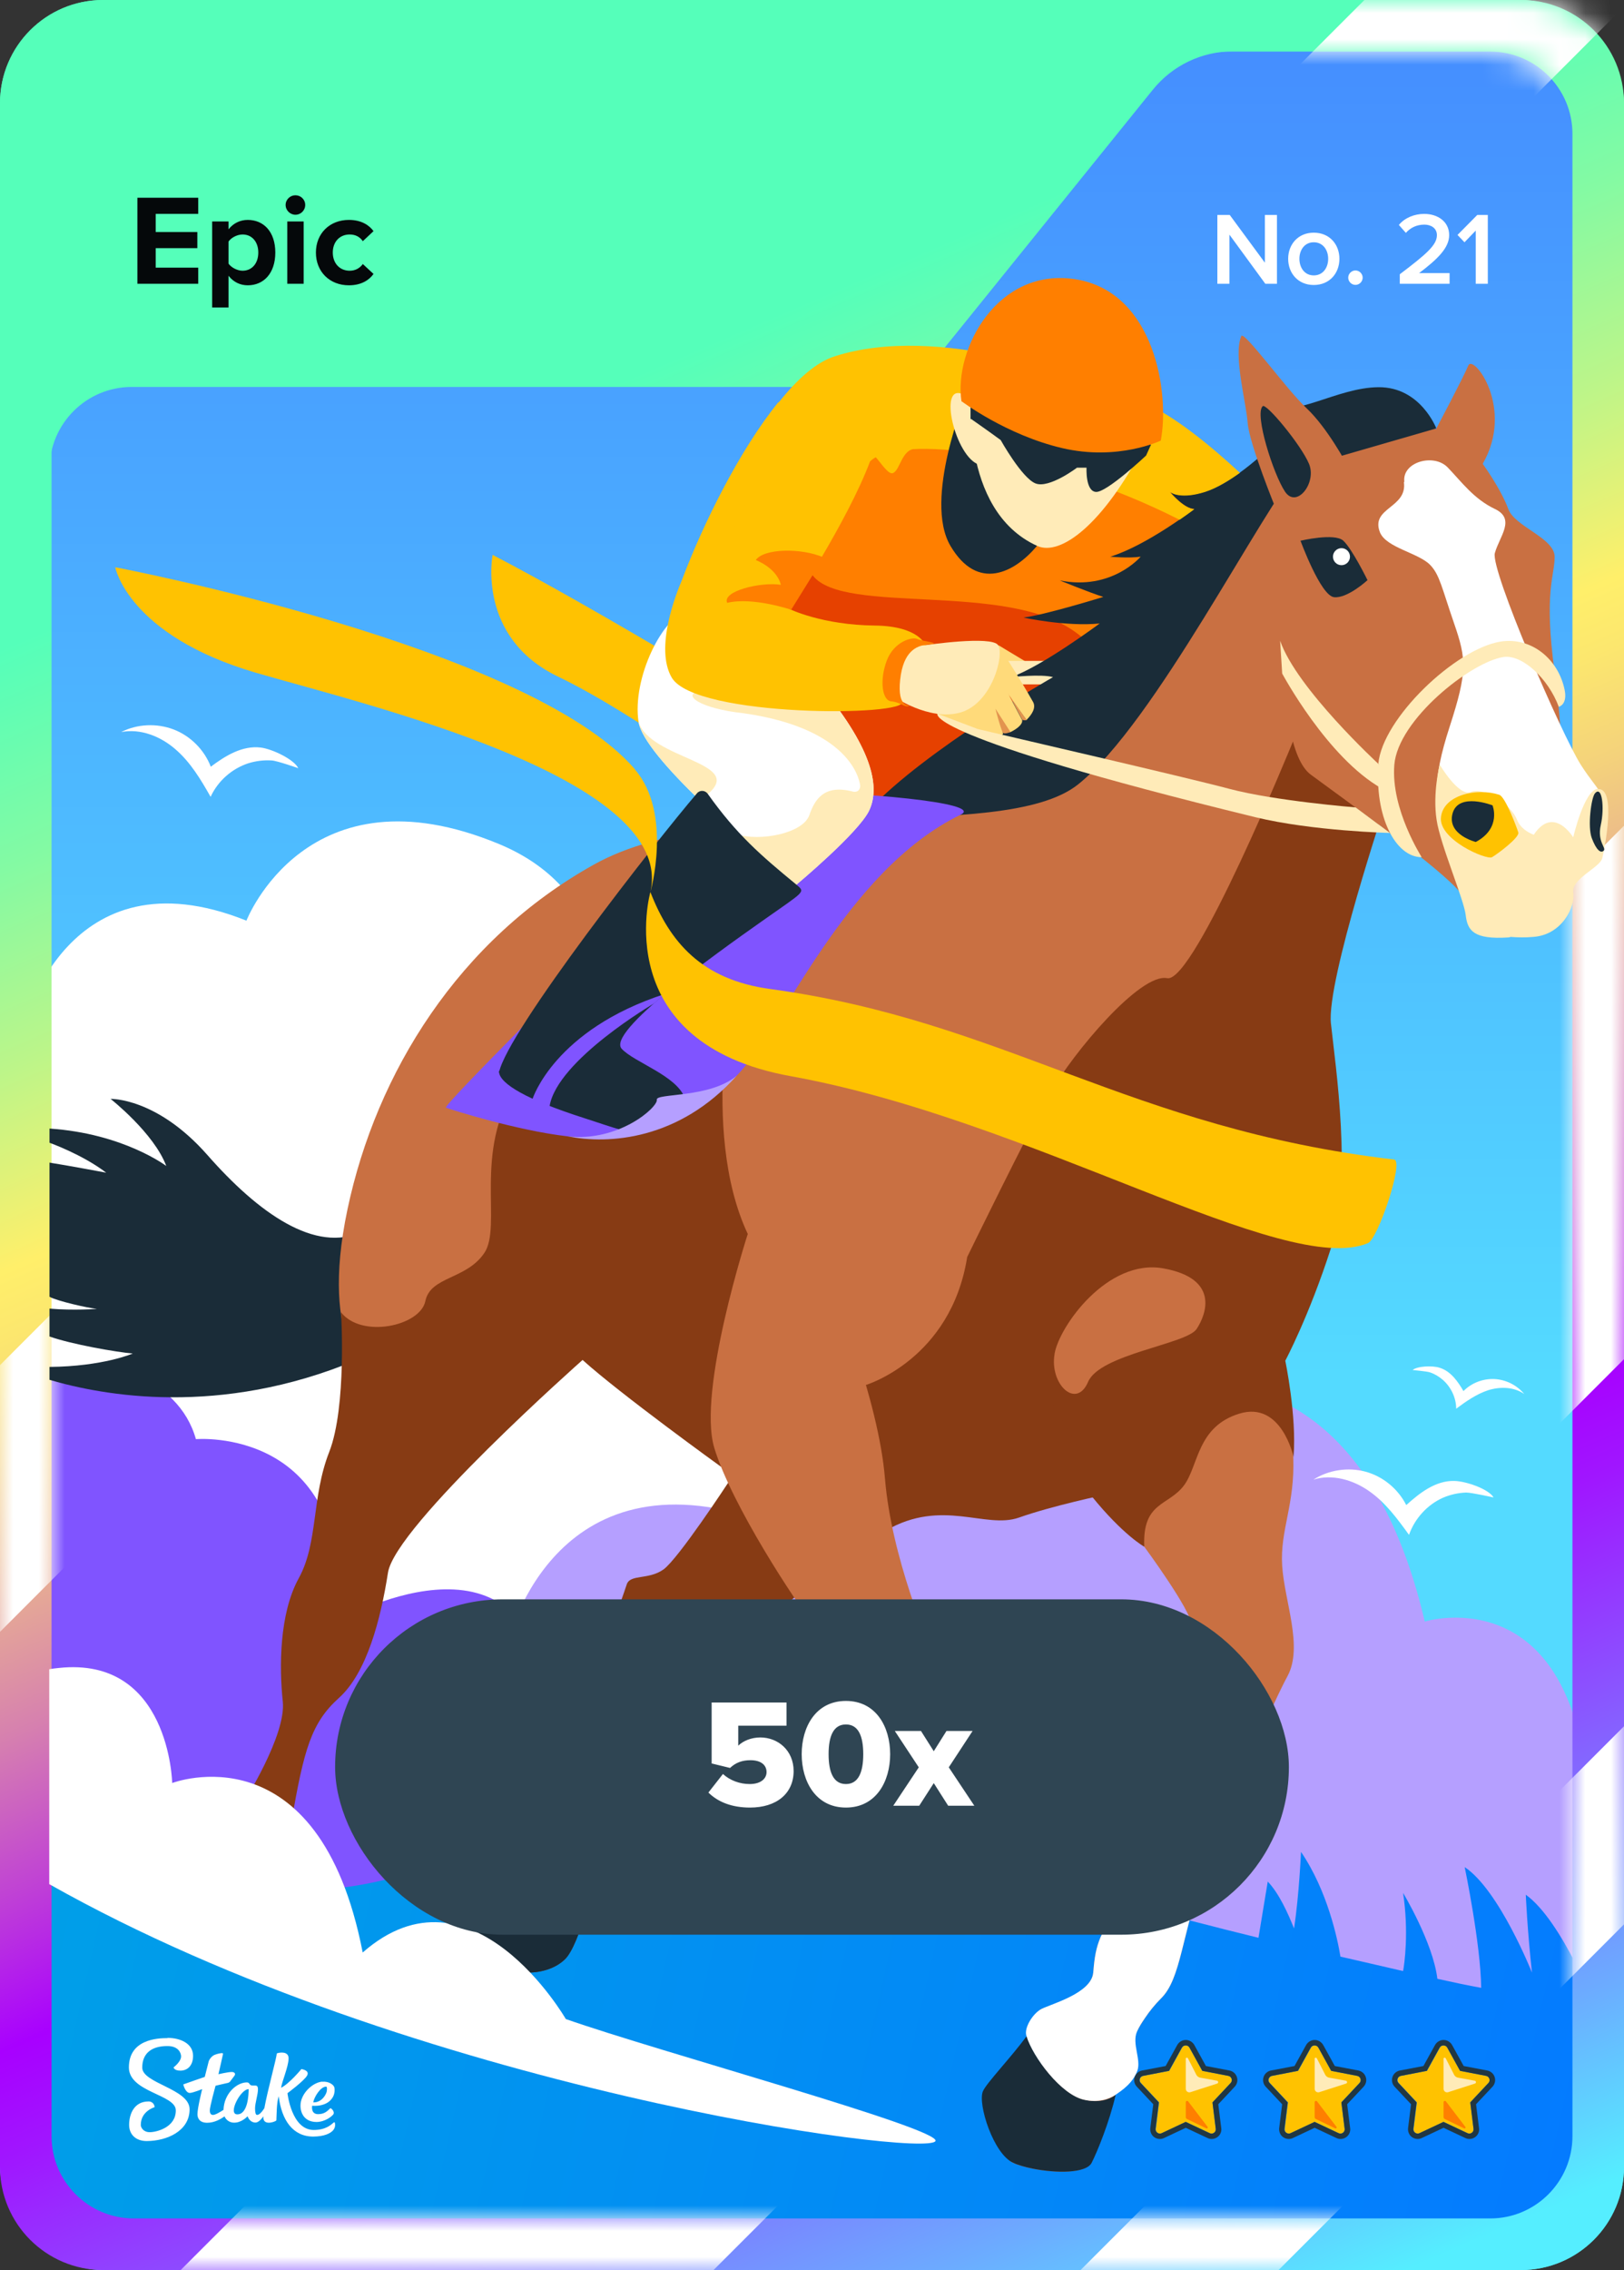 <svg width="63" height="88" viewBox="0 0 63 88" fill="none" xmlns="http://www.w3.org/2000/svg">
<rect x="0" y="0" width="63" height="88" fill="#333333" stroke="none"/>
<rect width="63" height="88" rx="4" fill="url(#paint0_linear_26835_29184)"/>
<g clip-path="url(#clip0_26835_29184)">
<path d="M56.92 18.29H5.92C5.368 18.29 4.92 18.738 4.92 19.29V57.29C4.92 57.842 5.368 58.29 5.92 58.29H56.92C57.472 58.29 57.92 57.842 57.92 57.29V19.29C57.92 18.738 57.472 18.29 56.92 18.29Z" fill="#2F4553"/>
<path d="M62.39 7.07V81.52C62.39 84.85 59.68 87.55 56.35 87.55H6.48C3.15 87.55 0.45 84.85 0.45 81.52V7.07C0.45 3.74 3.15 1.04 6.48 1.04H56.35C59.68 1.04 62.39 3.74 62.39 7.07Z" fill="url(#paint1_linear_26835_29184)"/>
<path d="M0.92 39.78C0.92 39.78 2.59 32.9 9.56 35.69C9.56 35.69 11.91 29.63 19.36 32.72C26.81 35.81 22.01 46.28 22.01 46.28C22.01 46.28 36.58 56.02 32.65 62.72C28.72 69.42 12.91 71.02 12.91 71.02L1.35 60.01L0.92 39.77V39.78Z" fill="white"/>
<path d="M60.59 86.29C58.91 88.29 5.56 87.79 3.63 86.94C1.69 86.09 0.45 82.27 0.45 82.27L0.57 70.06L0.64 62.29L19.66 63.81C19.66 63.81 21.28 56.35 29.22 58.83L41.74 54.64C41.74 54.64 52.07 49.21 55.27 62.86C55.27 62.86 61.67 60.89 61.67 71.2C61.67 72.58 61.68 73.83 61.69 74.95C61.79 82.25 62.05 84.56 60.59 86.29Z" fill="#B59FFF"/>
<path d="M61.95 77.94C61.95 77.94 60.6 74.46 59.19 73.45C59.19 73.45 59.25 74.84 59.43 76.47C59.43 76.47 58.16 73.27 56.82 72.38C56.82 72.38 57.44 75.35 57.46 77.06C56.94 76.97 56.36 76.84 55.76 76.71C55.59 75.3 54.43 73.38 54.43 73.38C54.66 74.9 54.48 76.15 54.43 76.41C53.59 76.22 52.76 76.02 52 75.85C51.89 75.18 51.5 73.3 50.47 71.79C50.47 71.79 50.4 73.44 50.2 74.76C49.97 74.18 49.62 73.4 49.18 72.94C49.18 72.94 49 74.04 48.82 75.12C35.49 71.86 21.08 66.69 17.8 65.48C17.73 65.45 17.67 65.43 17.61 65.41C17.61 65.41 17.603 65.407 17.59 65.4C17.5 65.36 17.43 65.34 17.36 65.32C17.29 65.3 17.23 65.28 17.19 65.26C17.17 65.25 17.16 65.25 17.15 65.24H17.13L17.11 65.23L0.56 70.07L0.44 82.28C0.44 82.28 1.69 86.1 3.63 86.95C5.55 87.8 58.91 88.3 60.58 86.3C61.82 84.83 61.75 79.54 61.71 78C61.86 77.97 61.95 77.95 61.95 77.95V77.94Z" fill="url(#paint2_linear_26835_29184)"/>
<path d="M19.11 21.51C27.06 25.64 45.42 37.39 45.42 37.39L42.35 41.58C42.35 41.58 28.26 29.41 21.65 26.23C18.48 24.71 19.11 21.51 19.11 21.51Z" fill="#FFC201"/>
<path d="M1.9 53.18C3.95 52.49 6.92 53.37 7.6 55.79C7.6 55.79 13.7 55.26 13.14 62.83C13.14 62.83 20.47 58.64 21.19 65.8C21.91 72.96 11.69 74.06 8.13 72.95C6.33 72.39 1.91 68.66 1.91 68.66L1.89 53.18H1.9Z" fill="#8054FF"/>
<path d="M59 0H4C1.79 0 0 1.79 0 4V84C0 86.21 1.79 88 4 88H59C61.21 88 63 86.21 63 84V4C63 1.79 61.21 0 59 0ZM61 82.81C61 84.57 59.57 86 57.81 86H5.19C3.43 86 2 84.57 2 82.81V16.9C2 8.67 8.67 2 16.9 2H57.81C59.57 2 61 3.43 61 5.19V82.81Z" fill="url(#paint3_linear_26835_29184)"/>
<path d="M3.85 1.35C2.78 1.35 1.35 3.44 1.35 4.5L1.92 18.19C1.92 16.43 3.35 15 5.11 15H33.51C34.72 15 35.86 14.45 36.62 13.51L44.72 3.48C45.48 2.54 46.62 1.99 47.83 1.99L3.85 1.35Z" fill="url(#paint4_linear_26835_29184)"/>
<mask id="mask0_26835_29184" style="mask-type:luminance" maskUnits="userSpaceOnUse" x="0" y="0" width="63" height="88">
<path d="M59 0H4C1.79 0 0 1.79 0 4V84C0 86.21 1.79 88 4 88H59C61.21 88 63 86.21 63 84V4C63 1.79 61.21 0 59 0ZM61 82.81C61 84.57 59.57 86 57.81 86H5.19C3.43 86 2 84.57 2 82.81V18.19C2 16.43 3.43 15 5.19 15H33.59C34.8 15 35.94 14.45 36.7 13.51L44.8 3.48C45.56 2.54 46.7 1.99 47.91 1.99H57.81C59.57 1.99 61 3.42 61 5.18V82.8V82.81Z" fill="white"/>
</mask>
<g mask="url(#mask0_26835_29184)">
<path d="M68.37 47.32V26.64L4.46 90.55H25.13L68.37 47.32Z" fill="white"/>
<path d="M64.66 -2.29H55.22L-2.92 55.84V66.18L65.46 -2.2C65.2 -2.26 64.93 -2.29 64.66 -2.29Z" fill="white"/>
<path d="M68.37 69.23V61.55L39.37 90.55H47.05L68.37 69.23Z" fill="white"/>
</g>
<path d="M32.21 14.94C33.82 13.61 43.4 15.56 45.67 17.55C47.94 19.54 49.84 25.38 49.84 25.38L32.2 34.59L29.55 24.94L32.2 14.93L32.21 14.94Z" fill="#FF7F00"/>
<path d="M31.37 21.99C31.9 23.92 38.13 22.58 41.19 24.18C44.25 25.78 44.02 30.15 44.02 30.15L29.31 34.29L27.99 23.91L31.36 21.98L31.37 21.99Z" fill="#E64100"/>
<path d="M38.73 25.01L39.86 25.69L39 25.8L38.73 25.01Z" fill="#FFDA7A"/>
<path d="M42.6 25.62H38.62L39.23 26.53H43.21L42.6 25.62Z" fill="#FFEBB8"/>
<path d="M49.18 17.44C48.78 17.78 47.74 18.74 46.74 19.06C45.74 19.38 45.38 19.06 45.38 19.06C45.38 19.06 45.92 19.72 46.33 19.73C46.33 19.73 44.48 21.15 43.07 21.58C43.07 21.58 43.79 21.65 44.25 21.58C44.25 21.58 43.13 22.91 41.11 22.5C41.11 22.5 42.26 22.97 42.8 23.14C42.8 23.14 40.5 23.85 39.7 23.94C39.7 23.94 41.35 24.3 42.66 24.17C42.66 24.17 40.4 25.85 39.22 26.25C39.22 26.25 40.4 26.12 40.85 26.25C40.85 26.25 35.93 29.04 33.72 31.39C31.51 33.74 47.37 32.62 47.37 32.62L51.03 18.32L49.17 17.42L49.18 17.44Z" fill="#1A2C38"/>
<path d="M14.06 47.74C12.24 48.61 10.02 47.02 8.05 44.78C6.08 42.54 4.29 42.6 4.29 42.6C4.29 42.6 5.97 43.92 6.45 45.2C6.45 45.2 4.79 43.94 1.92 43.75V44.3C1.92 44.3 3.19 44.75 4.12 45.46C4.12 45.46 2.57 45.17 1.92 45.07V50.27C2.22 50.44 3.43 50.71 3.76 50.74C3.76 50.74 2.87 50.81 1.92 50.73V51.81C2.76 52.11 4.53 52.42 5.15 52.47C5.15 52.47 4.01 52.97 1.92 52.99V53.49C3.99 54.1 8.52 54.94 13.81 52.73C21.08 49.69 14.06 47.75 14.06 47.75V47.74Z" fill="#1A2C38"/>
<path d="M42.84 57.95C42.84 57.95 40.83 58.37 39.53 58.83C38.23 59.29 36.55 58.07 34.37 59.33C32.19 60.59 27.96 64.31 27.39 64.97C26.83 65.62 24.65 67.63 24.1 69.14C23.94 69.59 23.75 70.3 23.54 71.11C23.06 73.01 22.48 75.4 21.92 75.95C21.12 76.73 19.53 76.55 18.99 75.95C18.44 75.35 18.19 75.01 18.19 75.01C18.19 75.01 18.99 73.42 19.91 72.83L20.87 73.12L21.96 70.25L22.93 67.72C22.93 67.72 22.47 67.21 22.59 66.54C22.72 65.87 24.18 61.85 24.31 61.43C24.44 61.01 25.15 61.26 25.74 60.84C26.32 60.42 28.24 57.49 28.24 57.49L33.4 53.05L41.75 54.64L42.84 57.95Z" fill="#873B14"/>
<path d="M23.54 70.25V71.11C23.06 73.01 22.48 75.4 21.92 75.95C21.12 76.73 19.53 76.55 18.99 75.95C18.44 75.35 18.19 75.01 18.19 75.01C18.19 75.01 18.99 73.42 19.91 72.83L20.87 73.12L21.96 70.25H23.54Z" fill="#1A2C38"/>
<path d="M56.77 17.06C57.5 17.83 58.26 19.04 58.51 19.73C58.76 20.42 60.31 20.85 60.31 21.59C60.31 22.33 59.88 22.95 60.31 26.06C60.74 29.17 60.56 31.42 60.56 31.42C60.56 31.42 57.27 34.81 56.4 33.75C55.53 32.7 54.1 30.4 52.06 29.72L40.51 55.34L21.42 50.81L14.41 53.42C14.41 53.42 12.36 52.18 13.48 46.88C14.6 41.58 17.8 36.43 23.05 33.51C28.3 30.59 38.83 32.79 41.82 30.41C44.81 28.03 48.95 19.73 50.5 18C52.05 16.27 55.96 16.23 56.76 17.08L56.77 17.06Z" fill="#C97042"/>
<path d="M13.22 50.86C14.01 51.9 16.3 51.41 16.5 50.44C16.7 49.47 18.09 49.61 18.79 48.57C19.49 47.53 18.35 44.62 20.02 42.11C21.69 39.6 28.56 37.54 28.56 37.54C28.56 37.54 27.1 43.78 29.01 47.84C30.92 51.89 27.97 56.86 27.97 56.86C27.97 56.86 24.06 54.04 22.6 52.72C22.6 52.72 15.32 59.16 15.05 60.97C14.77 62.77 14.23 64.85 13.15 65.82C12.07 66.79 11.79 67.83 11.31 70.6C10.82 73.37 10.13 75.03 8.82 75.03C7.51 75.03 6.6 72.27 7.02 71.19C7.44 70.11 7.92 70.11 8.34 69.87C8.76 69.63 9.45 69.87 9.45 69.87C9.45 69.87 11.11 67.27 10.97 65.96C10.83 64.64 10.83 62.56 11.59 61.18C12.35 59.8 12.08 58.05 12.77 56.29C13.46 54.53 13.23 50.86 13.23 50.86H13.22Z" fill="#873B14"/>
<path d="M30.54 30.71C27.98 30.74 23.23 36.84 23.23 36.84C23.23 36.84 17.15 42.88 17.3 42.94C17.45 43 20.02 43.82 22.01 44.05C24 44.28 26.94 43.11 26.89 42.82C26.85 42.56 28.05 42.23 28.57 41.71C30.33 39.92 32.75 33.78 37.27 31.58C38.23 31.11 33.1 30.68 30.54 30.71Z" fill="#8054FF"/>
<path d="M33.72 31.41C33.31 32.27 30.89 34.3 30.89 34.3C30.89 34.3 29.82 33.44 28.57 32.34C28.1 31.93 27.61 31.48 27.15 31.03C25.94 29.86 24.88 28.67 24.77 27.98C24.52 26.31 25.68 23.88 26.79 23.58C26.79 23.58 29.78 24.11 31.85 26.61C31.87 26.64 31.89 26.66 31.91 26.69C33.92 29.14 34.12 30.56 33.72 31.41Z" fill="white"/>
<path d="M27.46 30.78L27.15 31.03C25.94 29.86 24.88 28.67 24.77 27.98C25.22 29.44 28.93 29.54 27.46 30.78Z" fill="#FFEBB8"/>
<path d="M31.91 26.69H30.22L29.89 26.92C28.65 26.85 27.15 26.78 27.15 26.78C26.41 26.93 27.16 27.47 28.85 27.65C33.24 28.28 33.37 30.47 33.37 30.47C33.35 30.75 33.1 30.69 33.1 30.69C31.97 30.39 31.61 30.99 31.4 31.59C31.16 32.31 29.48 32.63 28.57 32.34C29.82 33.45 30.89 34.3 30.89 34.3C30.89 34.3 33.32 32.28 33.72 31.42C34.12 30.57 33.92 29.15 31.91 26.7V26.69Z" fill="#FFEBB8"/>
<path d="M39.09 26.85L39.11 26.9C39.24 27.11 39.81 27.9 39.82 27.91C40.05 27.68 40.19 27.43 40.08 27.22C39.55 26.27 38.73 25.02 38.73 25.02L36.35 27.68C36.35 27.68 38.22 28.54 38.86 28.49C38.88 28.49 38.93 28.46 38.9 28.4C38.9 28.38 38.93 28.27 38.96 28.26C39 28.24 39.16 28.4 39.2 28.38C39.43 28.27 39.69 28.08 39.65 27.91L39.11 26.89C39.11 26.89 39.09 26.85 39.09 26.84V26.85Z" fill="#FFDA7A"/>
<path d="M39.12 26.89L39.1 26.84C39.1 26.84 39.11 26.87 39.12 26.89Z" fill="#E0615C"/>
<path d="M39.12 26.89L39.66 27.91C39.66 27.91 39.8 27.94 39.83 27.91C39.83 27.91 39.25 27.12 39.12 26.9V26.89Z" fill="#E3944F"/>
<path d="M35.9 25.01C35.9 25.01 38.47 24.63 38.72 25.01C38.97 25.39 38.48 27.27 37.26 27.62C36.04 27.97 34.63 26.98 34.63 26.98C34.63 26.98 33.53 24.57 35.9 25.01Z" fill="#FFEBB8"/>
<path d="M38.62 27.48L39.2 28.38C39.2 28.38 38.94 28.48 38.9 28.4C38.78 28.13 38.62 27.49 38.62 27.49V27.48Z" fill="#E3944F"/>
<path d="M45.39 19.08C45.47 19.18 45.95 19.72 46.33 19.74C46.33 19.74 46.11 19.91 45.76 20.15C40.49 17.48 34.82 16.82 33.75 17.89C32.89 20.19 30.63 23.61 30.63 23.61C30.63 23.61 31.89 24.23 33.94 24.25C35.66 24.27 35.9 25.01 35.9 25.01C34.96 25.01 34.7 25.77 34.64 26.35C34.6 26.7 34.64 26.98 34.64 26.98C33.82 26.98 26.7 26.66 26.13 25.64C26.04 25.49 26.05 25.13 26.14 24.64C26.14 24.59 26.16 24.54 26.16 24.49C26.24 23.92 26.12 23.4 26.46 22.5C27.28 20.32 28.7 17.45 30.2 15.6H30.21C30.93 14.69 31.68 14.03 32.39 13.81C36.4 12.53 42.02 14.59 44.3 15.57C45.58 16.12 47.04 17.35 48.1 18.33C47.68 18.63 47.21 18.92 46.75 19.07C45.83 19.36 45.45 19.12 45.4 19.08H45.39Z" fill="#FFC201"/>
<path d="M40.23 21.16C39.37 22.19 37.93 22.96 36.87 21.16C35.81 19.36 37.47 15.35 37.47 15.35L40.23 21.16Z" fill="#1A2C38"/>
<path d="M19.36 41.57C19.68 39.98 25.47 32.58 27.04 30.75C27.15 30.62 27.36 30.63 27.46 30.78C28.57 32.34 29.5 33.15 30.89 34.29C31.26 34.6 31.23 34.53 29.56 35.71C27.7 37.02 23.51 40.01 24.12 40.66C24.6 41.18 26.23 41.69 26.56 42.55C26.65 42.78 25.4 43.75 24.36 43.49C22.24 42.97 19.35 41.57 19.35 41.57H19.36Z" fill="#1A2C38"/>
<path d="M21.64 41.42C22.13 41.45 23.83 42.16 24.98 42.78C25.72 43.18 24.12 43.81 24.12 43.81C23.76 43.71 23.17 43.51 22.65 43.34C20.43 42.63 19.41 42.02 19.36 41.57C19.33 41.31 20.13 41.48 20.46 41.31C20.98 41.04 21.65 41.41 21.65 41.41L21.64 41.42Z" fill="#1A2C38"/>
<path d="M25.48 42.63C25.53 42.92 24 44.28 22.02 44.05C23.6 44.37 26.34 44.2 28.58 41.7C27.54 42.58 25.44 42.37 25.48 42.63Z" fill="#B59FFF"/>
<path d="M55.72 16.61C55.72 16.61 55.11 15 53.48 15.01C51.85 15.02 50.25 16.23 48.97 15.75L51.42 17.85L55.71 16.61H55.72Z" fill="#1A2C38"/>
<path d="M48.15 13.03C48.25 12.79 49.89 15.08 50.69 15.83C51.49 16.58 52.24 17.99 52.24 17.99L49.5 19.74C49.5 19.74 48.46 17.2 48.4 16.39C48.34 15.58 47.84 13.78 48.15 13.04V13.03Z" fill="#C97042"/>
<path d="M55.72 16.61C55.72 16.61 56.77 14.63 56.96 14.17C57.15 13.71 58.77 15.81 57.52 17.98C56.27 20.16 55.72 16.61 55.72 16.61Z" fill="#C97042"/>
<path d="M35.77 66.87C35.33 67.44 34.06 67.92 33.26 69.39C32.46 70.86 31.45 73.37 31.03 73.88C30.61 74.39 29.06 74.68 28.81 74.59C28.56 74.5 28.15 74.05 27.96 73.5C27.77 72.95 27.69 71.53 27.96 71.24C28.23 70.95 29.69 70.4 30.53 69.61C31.37 68.82 32.21 67.93 32.12 67.3C32.03 66.67 31.72 65.79 31.77 65.12C31.82 64.45 31.99 64.16 32.24 63.61C32.49 63.06 33.96 62.18 35.13 62.56C36.3 62.94 36.68 63.06 36.68 63.06C36.68 63.06 36.64 65.74 35.76 66.87H35.77Z" fill="#C97042"/>
<path d="M36.29 83C35.93 83.67 16 80.99 1.91 73.04V64.71C2.03 64.69 2.15 64.67 2.28 64.66C6.58 64.2 6.68 69.12 6.68 69.12C6.68 69.12 12.37 66.94 14.07 75.69C18.31 71.97 21.95 78.27 21.95 78.27C25.5 79.52 36.52 82.52 36.29 83Z" fill="white"/>
<path d="M49.95 64.97C49.34 66.1 48.16 68.88 46.98 71.86C46.91 72.03 46.85 72.2 46.78 72.37C45.82 75.04 45.83 76.69 45.04 77.47C44.8 77.71 44.59 77.97 44.41 78.24C44.2 78.55 44.02 78.88 43.9 79.22C43.74 79.63 42.62 83.29 42.34 83.84C42.13 84.26 40.96 84.25 40.06 84.07C39.76 84.01 39.48 83.93 39.29 83.84C38.53 83.5 40.18 81.22 40.39 80.73C40.59 80.25 39.99 78.02 40.4 77.88C40.82 77.75 42.34 77.27 42.41 76.47C42.48 75.67 42.55 74.86 43.59 73.88C44.29 73.22 45.27 71.72 45.83 70.34C46.11 69.67 46.29 69.03 46.29 68.53C46.29 67.01 46.22 63.54 46.22 62.99C46.22 62.44 44.39 59.96 44.39 59.96C44.39 59.96 41.51 55.3 42.2 53.56C42.9 51.83 47.4 48.92 48.79 51.97C50.17 55.02 50.17 56.48 50.17 56.48C50.24 58.34 49.65 59.31 49.74 60.7C49.83 62.09 50.56 63.83 49.95 64.97Z" fill="#C97042"/>
<path d="M43.28 81.21C43.04 82.26 42.56 83.43 42.35 83.84C42.14 84.26 40.97 84.25 40.07 84.07C39.77 84.01 39.49 83.93 39.3 83.84C38.54 83.5 37.92 81.56 38.13 81.07C38.26 80.76 39.22 79.76 39.83 78.93C40.07 79.73 41.17 81.21 42.07 81.4C42.6 81.52 43.01 81.41 43.28 81.21Z" fill="#1A2C38"/>
<path d="M53.78 31.08C53.78 31.08 51.46 38 51.63 39.67C51.81 41.35 52.48 45.75 51.63 48.39C50.78 51.03 49.86 52.75 49.86 52.75C49.86 52.75 50.31 54.89 50.18 56.48C50.18 56.48 49.72 54.3 48.08 54.8C46.44 55.3 46.5 56.8 45.94 57.57C45.34 58.39 44.31 58.2 44.39 59.96C44.39 59.96 43.57 59.51 42.34 57.99C40.3 55.49 37.81 52.25 37.81 52.25L37.52 48.73C37.52 48.73 39.87 43.91 40.75 42.36C41.63 40.81 44.23 37.71 45.28 37.92C46.33 38.13 50.16 28.74 50.16 28.74L53.79 31.08H53.78Z" fill="#873B14"/>
<path d="M49.85 21.24C49.85 21.24 49.26 28.86 50.85 30.03C52.44 31.2 55.89 33.67 56.64 34.59C57.39 35.51 59.07 28.73 59.07 28.73L56.87 21.58L49.86 21.23L49.85 21.24Z" fill="#C97042"/>
<path d="M54.48 18.69C54.37 17.91 55.62 17.56 56.16 18.12C56.7 18.68 57.17 19.34 57.99 19.73C58.81 20.12 58.17 20.79 57.99 21.44C57.81 22.09 60.58 28.47 61.32 29.64C62.06 30.81 62.49 30.81 61.84 31.72C61.19 32.63 58.94 35.85 58.31 35.91C57.68 35.97 56.81 34.02 56.2 32.67C55.59 31.32 55.55 30.28 56.24 28.16C56.93 26.03 56.89 25.56 56.41 24.17C55.93 22.78 55.85 22.29 55.49 21.91C55.04 21.43 53.77 21.24 53.53 20.63C53.16 19.67 54.61 19.7 54.46 18.68L54.48 18.69Z" fill="white"/>
<path d="M50.78 17.98C50.47 17.24 49.09 15.58 48.98 15.75C48.66 16.07 49.4 18.39 49.85 19.06C50.3 19.73 51.09 18.72 50.78 17.98Z" fill="#1A2C38"/>
<path d="M50.46 20.96C50.46 20.96 51.77 20.65 52.11 20.96C52.45 21.27 53.05 22.49 53.05 22.49C53.05 22.49 52.27 23.21 51.75 23.15C51.23 23.09 50.45 20.96 50.45 20.96H50.46Z" fill="#1A2C38"/>
<path d="M52.04 21.91C52.222 21.91 52.37 21.762 52.37 21.58C52.37 21.398 52.222 21.25 52.04 21.25C51.858 21.25 51.71 21.398 51.71 21.58C51.71 21.762 51.858 21.91 52.04 21.91Z" fill="white"/>
<path d="M61.98 30.58C61.45 30.63 61.03 32.46 61.03 32.46C61.03 32.46 60.27 31.2 59.5 32.36C59.24 32.26 58.97 32.08 58.85 31.78C58.6 31.14 57.53 30.51 57.06 30.7C56.59 30.9 55.85 29.64 55.85 29.64C55.85 29.64 55.57 30.75 55.73 31.78C55.87 32.74 56.8 34.89 56.86 35.48C56.93 36.07 57.16 36.43 58.52 36.34C58.55 36.34 58.57 36.33 58.6 36.32C58.86 36.34 59.16 36.35 59.48 36.32C60.61 36.24 61.12 35.13 61.03 34.6C60.95 34.06 62.07 33.64 62.16 33.26C62.25 32.88 62.72 30.52 61.98 30.59V30.58Z" fill="#FFEBB8"/>
<path d="M32.32 50.02C32.32 50.02 34.08 54.25 34.33 57.31C34.58 60.37 36.01 63.68 36.3 64.39C36.59 65.1 31.86 64.93 31.86 64.93C31.86 64.93 32.11 63.63 31.52 62.92C30.93 62.21 28.38 58.35 27.71 56.13C27.04 53.91 29.01 47.83 29.01 47.83L32.32 50.01V50.02Z" fill="#C97042"/>
<path d="M27.79 73.88C27.79 73.88 25.9 72.79 25.48 72.33C25.06 71.87 26.11 70.37 27.03 69.88C27.95 69.39 29.04 68.35 29.59 68.56C30.14 68.77 30.54 70.56 30.54 70.56L27.79 73.89V73.88Z" fill="#C97042"/>
<path d="M53.47 29.61C53.62 27.86 56.46 25.15 58.22 24.87C59.41 24.69 60.46 25.55 60.7 26.76C60.81 27.32 60.47 27.4 60.47 27.4C60.06 26.3 59.05 25.36 58.32 25.47C57.05 25.67 54.23 27.9 54.09 29.65C53.95 31.38 55.16 33.23 55.15 33.23C54.13 33.23 53.31 31.64 53.48 29.6L53.47 29.61Z" fill="#FFEBB8"/>
<path d="M58.16 30.81C58.4 30.89 58.84 32.08 58.9 32.27C58.96 32.46 58.09 33.11 57.88 33.23C57.67 33.35 55.8 32.55 55.9 31.68C55.99 30.81 57.3 30.53 58.16 30.81Z" fill="#FFC201"/>
<path d="M57.9 31.22C57.9 31.22 58.26 32.1 57.25 32.64C57.25 32.64 56.12 32.36 56.35 31.53C56.58 30.7 57.9 31.22 57.9 31.22Z" fill="#1A2C38"/>
<path d="M61.87 30.76C61.73 30.93 61.58 32.04 61.75 32.49C61.92 32.94 62.09 33.09 62.21 32.98C62.33 32.87 61.95 32.64 62.1 31.98C62.25 31.32 62.15 30.42 61.87 30.76Z" fill="#1A2C38"/>
<path d="M37.88 28.25C39.01 28.52 45.92 30.11 47.69 30.58C49.46 31.05 52.59 31.3 52.59 31.3L53.92 32.29C53.92 32.29 50.93 32.22 48.7 31.68C35.7 28.51 36.37 27.67 36.37 27.67L37.9 28.25H37.88Z" fill="#FFEBB8"/>
<path d="M37.9 17.98C36.99 17.55 36.35 14.63 37.47 15.35C38.59 16.07 37.9 17.98 37.9 17.98Z" fill="#FFEBB8"/>
<path d="M40.23 21.16C41.14 21.58 42.8 20.32 44.36 17.32C45.93 14.32 37.69 15.1 37.69 15.1C37.69 15.1 37.17 19.76 40.23 21.16Z" fill="#FFEBB8"/>
<path d="M37.67 16.24C37.67 16.24 38.4 16.75 38.82 17.06C38.82 17.06 39.64 18.53 40.17 18.74C40.7 18.95 41.78 18.13 41.78 18.13H42.15C42.15 18.13 42.1 19.05 42.52 19.07C42.94 19.09 44.46 17.66 44.46 17.66L44.65 17.24L37.65 15.76V16.25L37.67 16.24Z" fill="#1A2C38"/>
<path d="M37.3 15.57C36.99 13.54 38.7 10.33 41.75 10.83C44.8 11.34 45.38 15.26 45.03 17.08C45.03 17.08 43.37 17.88 41.2 17.37C39.03 16.86 37.31 15.56 37.31 15.56L37.3 15.57Z" fill="#FF7F00"/>
<path d="M33.51 17.44C33.83 17.26 34.36 18.45 34.64 18.34C34.92 18.23 34.98 17.41 35.51 17.4C36.04 17.39 33.51 17.43 33.51 17.43V17.44Z" fill="#FFC201"/>
<path d="M30.7 23.64C30.7 23.64 29.2 23.13 28.21 23.37C28 22.92 29.5 22.55 30.29 22.67C30.29 22.67 30.2 22.08 29.32 21.71C29.63 21.26 31.08 21.23 31.95 21.61L30.69 23.64H30.7Z" fill="#FF7F00"/>
<path d="M34.64 26.34C34.55 26.22 34.47 26.13 34.39 26.08C33.76 25.63 32.44 25.82 30.59 25.9C28.12 26 27.44 23.93 27.59 22.88C27.88 20.97 31.87 14.41 30.2 15.6H30.19C28.69 17.45 27.27 20.32 26.45 22.5C26.23 23.01 25.39 25.13 26.06 26.27C26.98 27.82 35.27 27.78 34.99 27.2C34.99 27.2 34.55 27.05 34.64 26.35V26.34Z" fill="#FFC201"/>
<path d="M36.23 24.96C36.27 24.89 35.78 24.86 35.58 24.77C35.38 24.68 34.68 24.87 34.4 25.61C34.12 26.35 34.21 27.16 34.58 27.19C34.95 27.22 35.14 27.48 35.29 27.34C35.29 27.34 34.8 27.46 34.92 26.35C35.04 25.23 35.57 25.05 35.89 25L36.22 24.96H36.23Z" fill="#FF7F00"/>
<path d="M33.59 53.69C33.59 53.69 36.89 52.7 37.52 48.73L41.9 56.24L33.59 53.7V53.69Z" fill="#873B14"/>
<path d="M40.91 52.48C41.09 51.42 42.96 48.78 45.13 49.17C47.3 49.56 46.81 50.93 46.42 51.52C46.03 52.11 42.67 52.49 42.21 53.57C41.75 54.65 40.71 53.66 40.91 52.49V52.48Z" fill="#C97042"/>
<path d="M20.66 42.6C20.66 42.6 21.5 39.92 25.8 38.53L25.37 38.9C25.37 38.9 21.62 41.09 21.32 42.88C21.29 43.06 20.66 42.82 20.66 42.6Z" fill="#8054FF"/>
<path d="M54.08 44.95C43.78 43.74 38.98 39.58 29.88 38.34C27.21 37.98 25.98 36.51 25.23 34.58C25.23 34.58 23.57 40.44 30.68 41.72C40.04 43.41 49.83 49.55 53.07 48.19C53.45 48.03 54.48 45 54.08 44.95Z" fill="#FFC201"/>
<path d="M24.63 29.82C20.5 25.03 4.47 21.99 4.47 21.99C4.47 21.99 4.97 24.63 9.93 26.08C14.14 27.31 26.25 30.15 25.23 34.59C25.23 34.59 26.1 31.53 24.63 29.83V29.82Z" fill="#FFC201"/>
<path d="M53.47 29.61C53.47 29.61 50.3 26.69 49.66 24.84L49.74 26.11C49.74 26.11 51.49 29.38 53.61 30.57L53.47 29.6V29.61Z" fill="#FFEBB8"/>
<path d="M46.53 70.29C46.36 70.22 46.12 70.24 45.83 70.34C45.27 71.72 44.29 73.22 43.59 73.88C42.55 74.86 42.48 75.67 42.41 76.47C42.34 77.27 40.79 77.68 40.4 77.88C40.07 78.05 39.71 78.62 39.82 78.93C40.06 79.73 41.16 81.21 42.06 81.4C42.59 81.52 43.02 81.38 43.27 81.21C43.52 81.04 43.94 80.76 44.12 80.28C44.28 79.84 43.9 79.22 44.11 78.75C44.19 78.57 44.3 78.4 44.41 78.24C44.59 77.97 44.8 77.71 45.04 77.47C45.83 76.69 45.82 75.04 46.78 72.37C46.83 71.19 46.77 70.39 46.53 70.29Z" fill="white"/>
<path d="M56.77 53.93C57.08 53.61 57.53 53.44 57.97 53.46C58.41 53.48 58.84 53.69 59.13 54.04C58.73 53.76 58.2 53.75 57.74 53.89C57.28 54.04 56.88 54.32 56.49 54.61C56.49 54.19 56.29 53.77 55.97 53.49C55.82 53.36 55.65 53.26 55.47 53.2C55.35 53.16 54.8 53.11 54.8 53.11C54.97 52.96 55.56 52.93 55.84 53.02C56.28 53.15 56.56 53.56 56.78 53.94L56.77 53.93Z" fill="white"/>
<path d="M54.55 58.34C54.23 57.71 53.64 57.23 52.97 57.05C52.3 56.87 51.54 56.98 50.95 57.36C51.68 57.13 52.5 57.37 53.12 57.81C53.75 58.25 54.21 58.88 54.66 59.5C54.88 58.87 55.37 58.33 55.98 58.06C56.26 57.94 56.57 57.87 56.88 57.86C57.09 57.86 57.94 58.05 57.94 58.05C57.76 57.73 56.88 57.42 56.42 57.41C55.69 57.39 55.07 57.88 54.56 58.34H54.55Z" fill="white"/>
<path d="M8.18 29.73C7.93 29.07 7.39 28.53 6.74 28.28C6.09 28.03 5.32 28.06 4.7 28.38C5.45 28.23 6.24 28.55 6.81 29.05C7.39 29.55 7.79 30.22 8.17 30.89C8.45 30.28 8.99 29.8 9.63 29.59C9.92 29.5 10.23 29.46 10.54 29.48C10.75 29.49 11.57 29.78 11.57 29.78C11.42 29.45 10.58 29.04 10.12 28.98C9.39 28.89 8.73 29.31 8.18 29.72V29.73Z" fill="white"/>
</g>
<path fill-rule="evenodd" clip-rule="evenodd" d="M6.498 79C6.99 79 7.486 79.213 7.49 79.691C7.49 80.104 7.247 80.27 6.998 80.27C6.75 80.27 6.733 80.144 6.733 80.144C6.733 80.144 7.025 79.926 7.025 79.717C7.025 79.609 6.942 79.313 6.489 79.317C5.858 79.317 5.518 79.617 5.518 80.152C5.518 80.765 7.351 80.974 7.355 81.765C7.355 82.613 6.476 82.996 5.692 83C5.283 83 5.013 82.761 5.009 82.378C5.009 81.926 5.222 81.465 5.758 81.465C5.884 81.457 5.988 81.552 5.997 81.678C5.997 81.678 5.997 81.683 5.997 81.687C5.997 81.687 5.457 81.839 5.462 82.378C5.462 82.478 5.566 82.661 5.819 82.656C6.071 82.652 6.824 82.474 6.82 81.809C6.82 81.191 5.004 81.109 5 80.148C5 79.065 6.088 79.009 6.498 79.009V79ZM10.747 79.6C10.812 79.57 11.213 79.491 11.195 79.813C11.182 80.135 10.939 80.691 10.904 80.935C11.23 80.77 11.692 80.209 11.692 80.209C11.692 80.209 12.018 80.252 11.918 80.452C11.818 80.652 11.152 81.144 11.152 81.144C11.152 81.144 11.304 82.57 12.171 82.57C12.645 82.57 12.85 82.361 12.937 82.287C12.959 82.27 12.976 82.265 12.985 82.278C13.02 82.387 12.994 82.504 12.915 82.591C12.819 82.696 12.597 82.822 12.153 82.826C11.365 82.826 10.925 82.196 10.812 81.261C10.725 81.535 10.734 81.983 10.721 82.2C10.695 82.243 10.251 82.417 10.216 82.117C10.216 82.091 10.216 82.07 10.216 82.043C10.133 82.161 10.02 82.283 9.911 82.283C9.72 82.283 9.637 82.122 9.602 82.039C9.576 82.07 9.363 82.287 9.088 82.287C8.923 82.291 8.775 82.196 8.709 82.043C8.57 82.144 8.322 82.291 8.039 82.291C7.734 82.291 7.66 82.109 7.66 81.957C7.66 81.713 7.843 80.987 7.843 80.987C7.843 80.987 7.486 81.13 7.364 81.135C7.194 81.135 7.112 80.822 7.112 80.813C7.112 80.809 7.112 80.8 7.12 80.8C7.22 80.761 7.943 80.513 7.943 80.513C7.943 80.513 8.078 79.983 8.096 79.913C8.113 79.844 8.213 79.7 8.331 79.656C8.418 79.622 8.509 79.6 8.601 79.591C8.631 79.591 8.653 79.6 8.653 79.617C8.653 79.635 8.474 80.409 8.474 80.409C8.474 80.409 8.849 80.322 8.988 80.322C9.097 80.322 9.154 80.387 9.093 80.47C9.032 80.552 8.962 80.648 8.927 80.691C8.888 80.735 8.862 80.743 8.77 80.761C8.644 80.787 8.361 80.856 8.361 80.856C8.361 80.856 8.135 81.678 8.139 81.817C8.139 81.896 8.165 81.987 8.261 81.987C8.357 81.987 8.54 81.874 8.67 81.791C8.692 81.152 9.188 80.726 9.576 80.726C9.702 80.726 9.654 80.848 9.798 80.848H9.889C9.946 80.848 10.007 80.852 10.007 80.996C10.007 81.196 9.894 81.526 9.894 81.735C9.894 81.883 9.915 81.987 9.972 81.987C10.068 81.987 10.177 81.848 10.255 81.726C10.381 81.03 10.734 79.761 10.734 79.617L10.747 79.6ZM12.502 80.7C12.767 80.678 12.933 80.822 12.963 80.9C12.994 80.978 12.989 81.161 12.915 81.291C12.684 81.704 12.11 81.63 12.11 81.63C12.11 81.63 12.044 81.957 12.341 81.957C12.593 81.957 12.706 81.83 12.815 81.726C12.859 81.726 12.994 81.865 12.933 81.961C12.885 82.035 12.619 82.257 12.28 82.261C11.74 82.261 11.605 81.8 11.674 81.47C11.766 81.061 12.175 80.722 12.502 80.696V80.7ZM9.646 80.987C9.323 80.987 8.827 81.97 9.206 81.965C9.619 81.965 9.646 81.183 9.646 81.004V80.987ZM12.641 80.891C12.423 80.9 12.175 81.317 12.153 81.5C12.48 81.513 12.654 81.196 12.676 81.07C12.689 80.974 12.693 80.887 12.641 80.887V80.891Z" fill="white"/>
<path d="M46.144 79.378L46.641 80.278L47.652 80.473C47.779 80.499 47.83 80.656 47.741 80.749L47.036 81.501L47.163 82.524C47.181 82.656 47.045 82.749 46.93 82.694L46 82.257L45.07 82.694C44.951 82.749 44.82 82.652 44.837 82.524L44.964 81.501L44.259 80.749C44.17 80.656 44.221 80.499 44.348 80.473L45.359 80.278L45.856 79.378C45.919 79.263 46.085 79.263 46.144 79.378Z" fill="#FFC200"/>
<path d="M46 79.293C46.055 79.293 46.115 79.323 46.144 79.378L46.641 80.278L47.652 80.473C47.779 80.499 47.83 80.656 47.741 80.749L47.036 81.501L47.163 82.524C47.176 82.626 47.096 82.711 46.998 82.711C46.977 82.711 46.951 82.707 46.926 82.694L45.996 82.257L45.066 82.694C45.04 82.707 45.019 82.711 44.994 82.711C44.9 82.711 44.815 82.626 44.828 82.524L44.955 81.501L44.251 80.749C44.161 80.656 44.212 80.499 44.34 80.473L45.35 80.278L45.847 79.378C45.877 79.323 45.936 79.293 45.992 79.293M46 79.081C45.864 79.081 45.737 79.157 45.669 79.276L45.219 80.091L44.306 80.265C44.17 80.291 44.059 80.388 44.017 80.52C43.974 80.652 44.008 80.796 44.102 80.894L44.739 81.573L44.624 82.495C44.611 82.601 44.645 82.711 44.713 82.792C44.786 82.873 44.888 82.919 44.998 82.919C45.053 82.919 45.108 82.906 45.159 82.881L46 82.486L46.841 82.881C46.892 82.906 46.947 82.919 47.002 82.919C47.112 82.919 47.214 82.873 47.287 82.792C47.359 82.711 47.393 82.601 47.376 82.495L47.261 81.573L47.898 80.894C47.992 80.792 48.026 80.647 47.983 80.52C47.941 80.388 47.83 80.291 47.694 80.265L46.781 80.091L46.331 79.276C46.263 79.157 46.136 79.081 46 79.081Z" fill="#213743"/>
<path d="M46 79.815V80.974C46 81.068 46.089 81.132 46.178 81.106L47.219 80.771C47.274 80.754 47.27 80.673 47.21 80.66L46.556 80.541C46.497 80.529 46.442 80.49 46.412 80.435L46.085 79.794C46.064 79.751 45.996 79.764 45.996 79.815H46Z" fill="#FFEBB8"/>
<path d="M46 81.492V82.07C46 82.104 46.017 82.129 46.047 82.146L46.798 82.507C46.837 82.524 46.87 82.482 46.845 82.448L46.093 81.463C46.064 81.424 46 81.446 46 81.492Z" fill="#FF7F00"/>
<path d="M51.144 79.378L51.641 80.278L52.652 80.473C52.779 80.499 52.83 80.656 52.741 80.749L52.036 81.501L52.163 82.524C52.181 82.656 52.045 82.749 51.93 82.694L51 82.257L50.07 82.694C49.951 82.749 49.82 82.652 49.837 82.524L49.964 81.501L49.259 80.749C49.17 80.656 49.221 80.499 49.348 80.473L50.359 80.278L50.856 79.378C50.919 79.263 51.085 79.263 51.144 79.378Z" fill="#FFC200"/>
<path d="M51 79.293C51.055 79.293 51.115 79.323 51.144 79.378L51.641 80.278L52.652 80.473C52.779 80.499 52.83 80.656 52.741 80.749L52.036 81.501L52.163 82.524C52.176 82.626 52.096 82.711 51.998 82.711C51.977 82.711 51.951 82.707 51.926 82.694L50.996 82.257L50.066 82.694C50.04 82.707 50.019 82.711 49.994 82.711C49.9 82.711 49.815 82.626 49.828 82.524L49.955 81.501L49.251 80.749C49.161 80.656 49.212 80.499 49.34 80.473L50.35 80.278L50.847 79.378C50.877 79.323 50.936 79.293 50.992 79.293M51 79.081C50.864 79.081 50.737 79.157 50.669 79.276L50.219 80.091L49.306 80.265C49.17 80.291 49.059 80.388 49.017 80.52C48.974 80.652 49.008 80.796 49.102 80.894L49.739 81.573L49.624 82.495C49.611 82.601 49.645 82.711 49.713 82.792C49.786 82.873 49.888 82.919 49.998 82.919C50.053 82.919 50.108 82.906 50.159 82.881L51 82.486L51.841 82.881C51.892 82.906 51.947 82.919 52.002 82.919C52.112 82.919 52.214 82.873 52.287 82.792C52.359 82.711 52.393 82.601 52.376 82.495L52.261 81.573L52.898 80.894C52.992 80.792 53.026 80.647 52.983 80.52C52.941 80.388 52.83 80.291 52.694 80.265L51.781 80.091L51.331 79.276C51.263 79.157 51.136 79.081 51 79.081Z" fill="#213743"/>
<path d="M51 79.815V80.974C51 81.068 51.089 81.132 51.178 81.106L52.219 80.771C52.274 80.754 52.27 80.673 52.21 80.66L51.556 80.541C51.497 80.529 51.442 80.49 51.412 80.435L51.085 79.794C51.064 79.751 50.996 79.764 50.996 79.815H51Z" fill="#FFEBB8"/>
<path d="M51 81.492V82.07C51 82.104 51.017 82.129 51.047 82.146L51.798 82.507C51.837 82.524 51.87 82.482 51.845 82.448L51.093 81.463C51.064 81.424 51 81.446 51 81.492Z" fill="#FF7F00"/>
<path d="M56.144 79.378L56.641 80.278L57.652 80.473C57.779 80.499 57.83 80.656 57.741 80.749L57.036 81.501L57.163 82.524C57.181 82.656 57.045 82.749 56.93 82.694L56 82.257L55.07 82.694C54.951 82.749 54.82 82.652 54.837 82.524L54.964 81.501L54.259 80.749C54.17 80.656 54.221 80.499 54.348 80.473L55.359 80.278L55.856 79.378C55.919 79.263 56.085 79.263 56.144 79.378Z" fill="#FFC200"/>
<path d="M56 79.293C56.055 79.293 56.115 79.323 56.144 79.378L56.641 80.278L57.652 80.473C57.779 80.499 57.83 80.656 57.741 80.749L57.036 81.501L57.163 82.524C57.176 82.626 57.096 82.711 56.998 82.711C56.977 82.711 56.951 82.707 56.926 82.694L55.996 82.257L55.066 82.694C55.04 82.707 55.019 82.711 54.994 82.711C54.9 82.711 54.815 82.626 54.828 82.524L54.955 81.501L54.251 80.749C54.161 80.656 54.212 80.499 54.34 80.473L55.35 80.278L55.847 79.378C55.877 79.323 55.936 79.293 55.992 79.293M56 79.081C55.864 79.081 55.737 79.157 55.669 79.276L55.219 80.091L54.306 80.265C54.17 80.291 54.059 80.388 54.017 80.52C53.974 80.652 54.008 80.796 54.102 80.894L54.739 81.573L54.624 82.495C54.611 82.601 54.645 82.711 54.713 82.792C54.786 82.873 54.888 82.919 54.998 82.919C55.053 82.919 55.108 82.906 55.159 82.881L56 82.486L56.841 82.881C56.892 82.906 56.947 82.919 57.002 82.919C57.112 82.919 57.214 82.873 57.287 82.792C57.359 82.711 57.393 82.601 57.376 82.495L57.261 81.573L57.898 80.894C57.992 80.792 58.026 80.647 57.983 80.52C57.941 80.388 57.83 80.291 57.694 80.265L56.781 80.091L56.331 79.276C56.263 79.157 56.136 79.081 56 79.081Z" fill="#213743"/>
<path d="M56 79.815V80.974C56 81.068 56.089 81.132 56.178 81.106L57.219 80.771C57.274 80.754 57.27 80.673 57.21 80.66L56.556 80.541C56.497 80.529 56.442 80.49 56.412 80.435L56.085 79.794C56.064 79.751 55.996 79.764 55.996 79.815H56Z" fill="#FFEBB8"/>
<path d="M56 81.492V82.07C56 82.104 56.017 82.129 56.047 82.146L56.798 82.507C56.837 82.524 56.87 82.482 56.845 82.448L56.093 81.463C56.064 81.424 56 81.446 56 81.492Z" fill="#FF7F00"/>
<rect x="13" y="62" width="37" height="13" rx="6.5" fill="#2F4553"/>
<path d="M29.095 70.072C28.387 70.072 27.853 69.856 27.481 69.49L28.045 68.77C28.321 69.022 28.699 69.16 29.083 69.16C29.521 69.16 29.737 68.944 29.737 68.698C29.737 68.428 29.527 68.236 29.113 68.236C28.795 68.236 28.543 68.326 28.321 68.536L27.607 68.362V65.998H30.511V66.898H28.639V67.672C28.831 67.486 29.143 67.354 29.497 67.354C30.175 67.354 30.787 67.852 30.787 68.656C30.787 69.52 30.133 70.072 29.095 70.072ZM32.816 70.072C31.646 70.072 31.1 69.058 31.1 68.002C31.1 66.946 31.646 65.938 32.816 65.938C33.986 65.938 34.532 66.946 34.532 68.002C34.532 69.058 33.986 70.072 32.816 70.072ZM32.816 69.16C33.296 69.16 33.488 68.71 33.488 68.002C33.488 67.294 33.296 66.85 32.816 66.85C32.336 66.85 32.144 67.294 32.144 68.002C32.144 68.71 32.336 69.16 32.816 69.16ZM37.797 70H36.782L36.224 69.124L35.66 70H34.653L35.642 68.512L34.712 67.102H35.727L36.224 67.888L36.717 67.102H37.73L36.806 68.512L37.797 70Z" fill="white"/>
<path d="M7.69 11H5.33V7.665H7.69V8.29H6.04V8.995H7.655V9.62H6.04V10.375H7.69V11ZM9.61 11.06C9.325 11.06 9.06 10.94 8.865 10.69V11.92H8.23V8.585H8.865V8.89C9.05 8.655 9.315 8.525 9.61 8.525C10.23 8.525 10.68 8.985 10.68 9.79C10.68 10.595 10.23 11.06 9.61 11.06ZM9.41 10.495C9.775 10.495 10.02 10.21 10.02 9.79C10.02 9.375 9.775 9.09 9.41 9.09C9.205 9.09 8.97 9.21 8.865 9.365V10.22C8.97 10.37 9.205 10.495 9.41 10.495ZM11.46 8.325C11.255 8.325 11.08 8.155 11.08 7.945C11.08 7.735 11.255 7.57 11.46 7.57C11.67 7.57 11.84 7.735 11.84 7.945C11.84 8.155 11.67 8.325 11.46 8.325ZM11.78 11H11.145V8.585H11.78V11ZM13.535 11.06C12.79 11.06 12.255 10.535 12.255 9.79C12.255 9.05 12.79 8.525 13.535 8.525C14.03 8.525 14.33 8.74 14.49 8.96L14.075 9.35C13.96 9.18 13.785 9.09 13.565 9.09C13.18 9.09 12.91 9.37 12.91 9.79C12.91 10.21 13.18 10.495 13.565 10.495C13.785 10.495 13.96 10.395 14.075 10.235L14.49 10.62C14.33 10.845 14.03 11.06 13.535 11.06Z" fill="#05080A"/>
<path d="M49.537 11H49.085L47.693 9.096V11H47.225V8.332H47.705L49.069 10.184V8.332H49.537V11ZM50.964 11.048C50.352 11.048 49.972 10.588 49.972 10.032C49.972 9.48 50.352 9.02 50.964 9.02C51.584 9.02 51.96 9.48 51.96 10.032C51.96 10.588 51.584 11.048 50.964 11.048ZM50.964 10.676C51.324 10.676 51.524 10.376 51.524 10.032C51.524 9.692 51.324 9.392 50.964 9.392C50.608 9.392 50.408 9.692 50.408 10.032C50.408 10.376 50.608 10.676 50.964 10.676ZM52.582 11.044C52.43 11.044 52.302 10.916 52.302 10.764C52.302 10.612 52.43 10.484 52.582 10.484C52.734 10.484 52.862 10.612 52.862 10.764C52.862 10.916 52.734 11.044 52.582 11.044ZM56.234 11H54.302V10.632C55.338 9.848 55.742 9.5 55.742 9.116C55.742 8.836 55.502 8.708 55.258 8.708C54.946 8.708 54.706 8.836 54.538 9.028L54.266 8.72C54.502 8.436 54.878 8.292 55.25 8.292C55.766 8.292 56.218 8.584 56.218 9.116C56.218 9.608 55.766 10.048 55.05 10.588H56.234V11ZM57.717 11H57.248V8.94L56.812 9.392L56.541 9.108L57.309 8.332H57.717V11Z" fill="white"/>
<defs>
<linearGradient id="paint0_linear_26835_29184" x1="37.834" y1="86.256" x2="23.263" y2="1.76" gradientUnits="userSpaceOnUse">
<stop stop-color="#55EEFF"/>
<stop offset="0.09" stop-color="#6CABFF"/>
<stop offset="0.23" stop-color="#8C4FFF"/>
<stop offset="0.32" stop-color="#A016FF"/>
<stop offset="0.37" stop-color="#A800FF"/>
<stop offset="0.44" stop-color="#C043D4"/>
<stop offset="0.51" stop-color="#D680AF"/>
<stop offset="0.58" stop-color="#E8B091"/>
<stop offset="0.64" stop-color="#F4D27B"/>
<stop offset="0.69" stop-color="#FCE76E"/>
<stop offset="0.72" stop-color="#FFEF6A"/>
<stop offset="0.81" stop-color="#BCF589"/>
<stop offset="0.9" stop-color="#84FAA3"/>
<stop offset="0.97" stop-color="#62FDB3"/>
<stop offset="1" stop-color="#55FFBA"/>
</linearGradient>
<linearGradient id="paint1_linear_26835_29184" x1="31.42" y1="2.35" x2="31.42" y2="53.44" gradientUnits="userSpaceOnUse">
<stop stop-color="#458FFF"/>
<stop offset="1" stop-color="#54DAFF"/>
</linearGradient>
<linearGradient id="paint2_linear_26835_29184" x1="1.56" y1="73.16" x2="60.4" y2="86.51" gradientUnits="userSpaceOnUse">
<stop stop-color="#009FE8"/>
<stop offset="1" stop-color="#047BFF"/>
</linearGradient>
<linearGradient id="paint3_linear_26835_29184" x1="51.08" y1="89.51" x2="19.74" y2="16.67" gradientUnits="userSpaceOnUse">
<stop stop-color="#55EEFF"/>
<stop offset="0.09" stop-color="#6CABFF"/>
<stop offset="0.23" stop-color="#8C4FFF"/>
<stop offset="0.32" stop-color="#A016FF"/>
<stop offset="0.37" stop-color="#A800FF"/>
<stop offset="0.44" stop-color="#C043D4"/>
<stop offset="0.51" stop-color="#D680AF"/>
<stop offset="0.58" stop-color="#E8B091"/>
<stop offset="0.64" stop-color="#F4D27B"/>
<stop offset="0.69" stop-color="#FCE76E"/>
<stop offset="0.72" stop-color="#FFEF6A"/>
<stop offset="0.81" stop-color="#BCF589"/>
<stop offset="0.9" stop-color="#84FAA3"/>
<stop offset="0.97" stop-color="#62FDB3"/>
<stop offset="1" stop-color="#55FFBA"/>
</linearGradient>
<linearGradient id="paint4_linear_26835_29184" x1="57.69" y1="86.36" x2="26.45" y2="13.76" gradientUnits="userSpaceOnUse">
<stop stop-color="#55EEFF"/>
<stop offset="0.09" stop-color="#6CABFF"/>
<stop offset="0.23" stop-color="#8C4FFF"/>
<stop offset="0.32" stop-color="#A016FF"/>
<stop offset="0.37" stop-color="#A800FF"/>
<stop offset="0.44" stop-color="#C043D4"/>
<stop offset="0.51" stop-color="#D680AF"/>
<stop offset="0.58" stop-color="#E8B091"/>
<stop offset="0.64" stop-color="#F4D27B"/>
<stop offset="0.69" stop-color="#FCE76E"/>
<stop offset="0.72" stop-color="#FFEF6A"/>
<stop offset="0.81" stop-color="#BCF589"/>
<stop offset="0.9" stop-color="#84FAA3"/>
<stop offset="0.97" stop-color="#62FDB3"/>
<stop offset="1" stop-color="#55FFBA"/>
</linearGradient>
<clipPath id="clip0_26835_29184">
<rect width="63" height="88" fill="white"/>
</clipPath>
</defs>
</svg>
